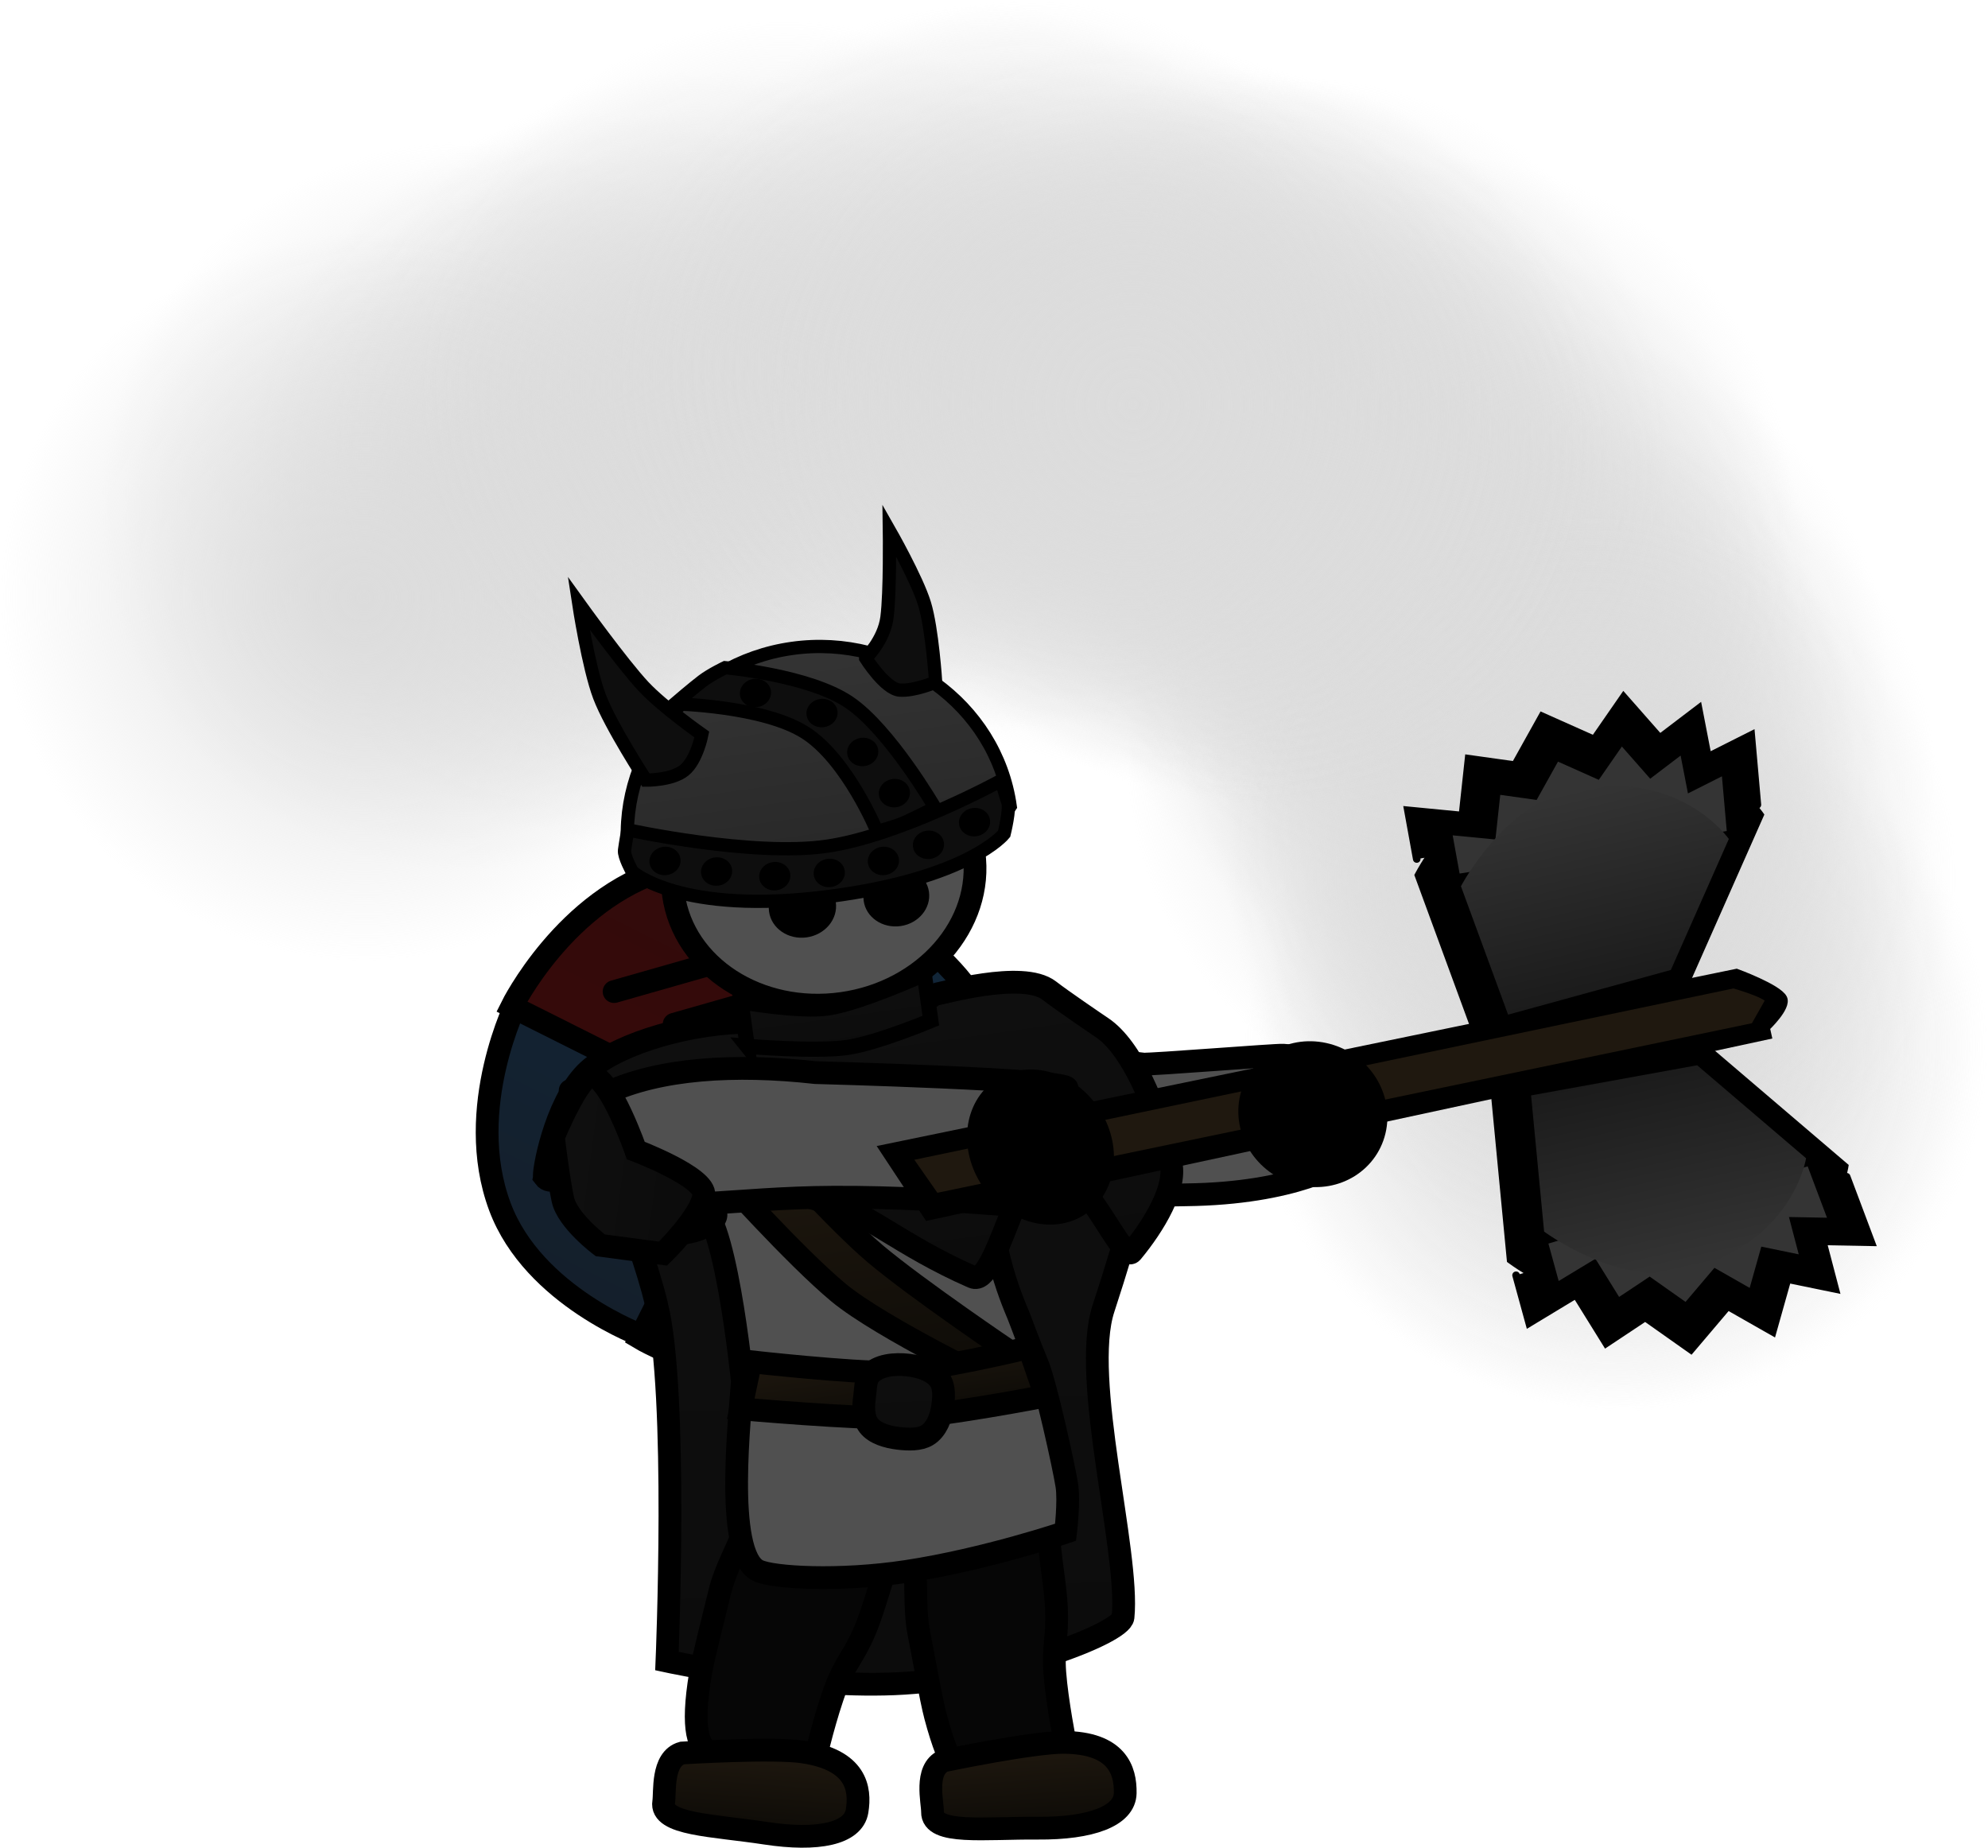<svg version="1.1" xmlns="http://www.w3.org/2000/svg" xmlns:xlink="http://www.w3.org/1999/xlink" width="131" height="121.759" viewBox="0,0,131,121.759"><defs><radialGradient cx="288.231" cy="142.978" r="24" gradientUnits="userSpaceOnUse" id="color-1"><stop offset="0" stop-color="#dcdcdc"/><stop offset="1" stop-color="#dcdcdc" stop-opacity="0"/></radialGradient><radialGradient cx="287.163" cy="142.825" r="24" gradientUnits="userSpaceOnUse" id="color-2"><stop offset="0" stop-color="#dcdcdc"/><stop offset="1" stop-color="#dcdcdc" stop-opacity="0"/></radialGradient><radialGradient cx="284.829" cy="125.825" r="24" gradientUnits="userSpaceOnUse" id="color-3"><stop offset="0" stop-color="#dcdcdc"/><stop offset="1" stop-color="#dcdcdc" stop-opacity="0"/></radialGradient><radialGradient cx="281.829" cy="119.492" r="24" gradientUnits="userSpaceOnUse" id="color-4"><stop offset="0" stop-color="#dcdcdc"/><stop offset="1" stop-color="#dcdcdc" stop-opacity="0"/></radialGradient><radialGradient cx="276.829" cy="113.492" r="24" gradientUnits="userSpaceOnUse" id="color-5"><stop offset="0" stop-color="#dcdcdc"/><stop offset="1" stop-color="#dcdcdc" stop-opacity="0"/></radialGradient><radialGradient cx="279.496" cy="123.825" r="24" gradientUnits="userSpaceOnUse" id="color-6"><stop offset="0" stop-color="#dcdcdc"/><stop offset="1" stop-color="#dcdcdc" stop-opacity="0"/></radialGradient><radialGradient cx="275.496" cy="108.159" r="24" gradientUnits="userSpaceOnUse" id="color-7"><stop offset="0" stop-color="#dcdcdc"/><stop offset="1" stop-color="#dcdcdc" stop-opacity="0"/></radialGradient><radialGradient cx="267.163" cy="103.159" r="24" gradientUnits="userSpaceOnUse" id="color-8"><stop offset="0" stop-color="#dcdcdc"/><stop offset="1" stop-color="#dcdcdc" stop-opacity="0"/></radialGradient><radialGradient cx="286.163" cy="131.825" r="24" gradientUnits="userSpaceOnUse" id="color-9"><stop offset="0" stop-color="#dcdcdc"/><stop offset="1" stop-color="#dcdcdc" stop-opacity="0"/></radialGradient><radialGradient cx="263.163" cy="102.825" r="24" gradientUnits="userSpaceOnUse" id="color-10"><stop offset="0" stop-color="#dcdcdc"/><stop offset="1" stop-color="#dcdcdc" stop-opacity="0"/></radialGradient><radialGradient cx="211.898" cy="107.311" r="24" gradientUnits="userSpaceOnUse" id="color-11"><stop offset="0" stop-color="#dcdcdc"/><stop offset="1" stop-color="#dcdcdc" stop-opacity="0"/></radialGradient><radialGradient cx="221.565" cy="105.311" r="24" gradientUnits="userSpaceOnUse" id="color-12"><stop offset="0" stop-color="#dcdcdc"/><stop offset="1" stop-color="#dcdcdc" stop-opacity="0"/></radialGradient><radialGradient cx="227.232" cy="102.645" r="24" gradientUnits="userSpaceOnUse" id="color-13"><stop offset="0" stop-color="#dcdcdc"/><stop offset="1" stop-color="#dcdcdc" stop-opacity="0"/></radialGradient><radialGradient cx="205.232" cy="113.311" r="24" gradientUnits="userSpaceOnUse" id="color-14"><stop offset="0" stop-color="#dcdcdc"/><stop offset="1" stop-color="#dcdcdc" stop-opacity="0"/></radialGradient><radialGradient cx="232.898" cy="99.311" r="24" gradientUnits="userSpaceOnUse" id="color-15"><stop offset="0" stop-color="#dcdcdc"/><stop offset="1" stop-color="#dcdcdc" stop-opacity="0"/></radialGradient><radialGradient cx="261.898" cy="102.311" r="24" gradientUnits="userSpaceOnUse" id="color-16"><stop offset="0" stop-color="#dcdcdc"/><stop offset="1" stop-color="#dcdcdc" stop-opacity="0"/></radialGradient><radialGradient cx="245.898" cy="98.311" r="24" gradientUnits="userSpaceOnUse" id="color-17"><stop offset="0" stop-color="#dcdcdc"/><stop offset="1" stop-color="#dcdcdc" stop-opacity="0"/></radialGradient><radialGradient cx="249.232" cy="97.978" r="24" gradientUnits="userSpaceOnUse" id="color-18"><stop offset="0" stop-color="#dcdcdc"/><stop offset="1" stop-color="#dcdcdc" stop-opacity="0"/></radialGradient><radialGradient cx="255.898" cy="100.645" r="24" gradientUnits="userSpaceOnUse" id="color-19"><stop offset="0" stop-color="#dcdcdc"/><stop offset="1" stop-color="#dcdcdc" stop-opacity="0"/></radialGradient><linearGradient x1="237.976" y1="133.621" x2="223.681" y2="162.147" gradientUnits="userSpaceOnUse" id="color-20"><stop offset="0" stop-color="#122639"/><stop offset="1" stop-color="#141f2b"/></linearGradient><linearGradient x1="237.759" y1="133.683" x2="223.464" y2="162.209" gradientUnits="userSpaceOnUse" id="color-21"><stop offset="0" stop-color="#310b0b"/><stop offset="1" stop-color="#3a0909"/></linearGradient><linearGradient x1="233.433" y1="116.705" x2="236.845" y2="141.068" gradientUnits="userSpaceOnUse" id="color-22"><stop offset="0" stop-color="#343434"/><stop offset="1" stop-color="#1f1f1f"/></linearGradient><linearGradient x1="239.638" y1="147.983" x2="241.118" y2="184.897" gradientUnits="userSpaceOnUse" id="color-23"><stop offset="0" stop-color="#0f0f0f"/><stop offset="1" stop-color="#0c0c0c"/></linearGradient><linearGradient x1="236.706" y1="148.876" x2="239.182" y2="166.547" gradientUnits="userSpaceOnUse" id="color-24"><stop offset="0" stop-color="#1f180f"/><stop offset="1" stop-color="#0d0b07"/></linearGradient><linearGradient x1="239.545" y1="162.478" x2="240.252" y2="167.544" gradientUnits="userSpaceOnUse" id="color-25"><stop offset="0" stop-color="#1f180f"/><stop offset="1" stop-color="#0d0b07"/></linearGradient><linearGradient x1="240.687" y1="163.886" x2="240.875" y2="168.824" gradientUnits="userSpaceOnUse" id="color-26"><stop offset="0" stop-color="#0f0f0f"/><stop offset="1" stop-color="#0c0c0c"/></linearGradient><linearGradient x1="248.773" y1="188.948" x2="249.147" y2="194.536" gradientUnits="userSpaceOnUse" id="color-27"><stop offset="0" stop-color="#1f180f"/><stop offset="1" stop-color="#0d0b07"/></linearGradient><linearGradient x1="231.63" y1="189.216" x2="231.199" y2="194.8" gradientUnits="userSpaceOnUse" id="color-28"><stop offset="0" stop-color="#1f180f"/><stop offset="1" stop-color="#0d0b07"/></linearGradient><linearGradient x1="236.054" y1="140.263" x2="238.774" y2="159.681" gradientUnits="userSpaceOnUse" id="color-29"><stop offset="0" stop-color="#0f0f0f"/><stop offset="1" stop-color="#0c0c0c"/></linearGradient><linearGradient x1="236.092" y1="139.024" x2="236.658" y2="143.061" gradientUnits="userSpaceOnUse" id="color-30"><stop offset="0" stop-color="#0f0f0f"/><stop offset="1" stop-color="#0c0c0c"/></linearGradient><linearGradient x1="288.247" y1="139.059" x2="285.192" y2="125.954" gradientUnits="userSpaceOnUse" id="color-31"><stop offset="0" stop-color="#1b1b1b"/><stop offset="1" stop-color="#343434"/></linearGradient><linearGradient x1="289.782" y1="144.463" x2="292.697" y2="157.599" gradientUnits="userSpaceOnUse" id="color-32"><stop offset="0" stop-color="#1b1b1b"/><stop offset="1" stop-color="#343434"/></linearGradient><linearGradient x1="218.834" y1="151.746" x2="225.443" y2="152.622" gradientUnits="userSpaceOnUse" id="color-33"><stop offset="0" stop-color="#0f0f0f"/><stop offset="1" stop-color="#0c0c0c"/></linearGradient></defs><g transform="translate(-181.232,-73.978)"><g data-paper-data="{&quot;isPaintingLayer&quot;:true}" fill-rule="nonzero" stroke-linejoin="miter" stroke-miterlimit="10" stroke-dasharray="" stroke-dashoffset="0" style="mix-blend-mode: normal"><path d="M264.231,142.978c0,-13.255 10.745,-24 24,-24c13.255,0 24,10.745 24,24c0,13.255 -10.745,24 -24,24c-13.255,0 -24,-10.745 -24,-24z" fill="url(#color-1)" stroke="#000000" stroke-width="0" stroke-linecap="butt"/><g stroke="#000000" stroke-width="0" stroke-linecap="butt"><path d="M263.402,146.206c-1.867,-13.123 7.257,-25.274 20.38,-27.142c13.123,-1.867 25.274,7.257 27.142,20.38c1.867,13.123 -7.257,25.274 -20.38,27.142c-13.123,1.867 -25.274,-7.257 -27.142,-20.38z" fill="url(#color-2)"/><g><path d="M261.069,129.206c-1.867,-13.123 7.257,-25.274 20.38,-27.142c13.123,-1.867 25.274,7.257 27.142,20.38c1.867,13.123 -7.257,25.274 -20.38,27.142c-13.123,1.867 -25.274,-7.257 -27.142,-20.38z" fill="url(#color-3)"/><path d="M258.069,122.873c-1.867,-13.123 7.257,-25.274 20.38,-27.142c13.123,-1.867 25.274,7.257 27.142,20.38c1.867,13.123 -7.257,25.274 -20.38,27.142c-13.123,1.867 -25.274,-7.257 -27.142,-20.38z" fill="url(#color-4)"/><path d="M253.069,116.873c-1.867,-13.123 7.257,-25.274 20.38,-27.142c13.123,-1.867 25.274,7.257 27.142,20.38c1.867,13.123 -7.257,25.274 -20.38,27.142c-13.123,1.867 -25.274,-7.257 -27.142,-20.38z" fill="url(#color-5)"/><path d="M255.735,127.206c-1.867,-13.123 7.257,-25.274 20.38,-27.142c13.123,-1.867 25.274,7.257 27.142,20.38c1.867,13.123 -7.257,25.274 -20.38,27.142c-13.123,1.867 -25.274,-7.257 -27.142,-20.38z" fill="url(#color-6)"/><path d="M251.735,111.539c-1.867,-13.123 7.257,-25.274 20.38,-27.142c13.123,-1.867 25.274,7.257 27.142,20.38c1.867,13.123 -7.257,25.274 -20.38,27.142c-13.123,1.867 -25.274,-7.257 -27.142,-20.38z" fill="url(#color-7)"/><path d="M243.402,106.539c-1.867,-13.123 7.257,-25.274 20.38,-27.142c13.123,-1.867 25.274,7.257 27.142,20.38c1.867,13.123 -7.257,25.274 -20.38,27.142c-13.123,1.867 -25.274,-7.257 -27.142,-20.38z" fill="url(#color-8)"/><path d="M262.402,135.206c-1.867,-13.123 7.257,-25.274 20.38,-27.142c13.123,-1.867 25.274,7.257 27.142,20.38c1.867,13.123 -7.257,25.274 -20.38,27.142c-13.123,1.867 -25.274,-7.257 -27.142,-20.38z" fill="url(#color-9)"/><g><path d="M239.402,106.206c-1.867,-13.123 7.257,-25.274 20.38,-27.142c13.123,-1.867 25.274,7.257 27.142,20.38c1.867,13.123 -7.257,25.274 -20.38,27.142c-13.123,1.867 -25.274,-7.257 -27.142,-20.38z" fill="url(#color-10)"/><path d="M187.898,107.311c0,-13.255 10.745,-24 24,-24c13.255,0 24,10.745 24,24c0,13.255 -10.745,24 -24,24c-13.255,0 -24,-10.745 -24,-24z" fill="url(#color-11)"/><path d="M197.565,105.311c0,-13.255 10.745,-24 24,-24c13.255,0 24,10.745 24,24c0,13.255 -10.745,24 -24,24c-13.255,0 -24,-10.745 -24,-24z" fill="url(#color-12)"/><path d="M203.232,102.645c0,-13.255 10.745,-24 24,-24c13.255,0 24,10.745 24,24c0,13.255 -10.745,24 -24,24c-13.255,0 -24,-10.745 -24,-24z" fill="url(#color-13)"/><path d="M181.232,113.311c0,-13.255 10.745,-24 24,-24c13.255,0 24,10.745 24,24c0,13.255 -10.745,24 -24,24c-13.255,0 -24,-10.745 -24,-24z" fill="url(#color-14)"/><path d="M208.898,99.311c0,-13.255 10.745,-24 24,-24c13.255,0 24,10.745 24,24c0,13.255 -10.745,24 -24,24c-13.255,0 -24,-10.745 -24,-24z" fill="url(#color-15)"/><path d="M237.898,102.311c0,-13.255 10.745,-24 24,-24c13.255,0 24,10.745 24,24c0,13.255 -10.745,24 -24,24c-13.255,0 -24,-10.745 -24,-24z" fill="url(#color-16)"/><path d="M221.898,98.311c0,-13.255 10.745,-24 24,-24c13.255,0 24,10.745 24,24c0,13.255 -10.745,24 -24,24c-13.255,0 -24,-10.745 -24,-24z" fill="url(#color-17)"/><path d="M225.232,97.978c0,-13.255 10.745,-24 24,-24c13.255,0 24,10.745 24,24c0,13.255 -10.745,24 -24,24c-13.255,0 -24,-10.745 -24,-24z" fill="url(#color-18)"/><path d="M231.898,100.645c0,-13.255 10.745,-24 24,-24c13.255,0 24,10.745 24,24c0,13.255 -10.745,24 -24,24c-13.255,0 -24,-10.745 -24,-24z" fill="url(#color-19)"/></g></g></g><path d="M256.581,144.095c0.443,0.053 8.734,-0.616 9.208,-0.582c4.324,0.315 1.792,0.669 1.825,1.177c0.022,0.33 2.816,5.109 2.493,5.512c-0.309,0.385 -3.585,2.425 -10.726,2.51c-5.705,0.068 -9.572,0.793 -12.201,-0.367c-1.095,-0.483 -1.365,-2.009 -1.793,-2.47c-1.004,-1.079 -0.092,-3.548 1.328,-4.336c2.94,-1.631 5.388,-1.978 9.867,-1.445z" data-paper-data="{&quot;index&quot;:null}" fill="#505050" stroke="#000000" stroke-width="1.5" stroke-linecap="butt"/><g stroke="#000000" stroke-width="1.5"><g stroke-linecap="round"><path d="M237.892,133.603l-14.25,28.436c0,0 -7.265,-2.625 -9.471,-8.548c-2.422,-6.503 1.167,-13.572 1.167,-13.572l31.142,15.606c0,0 2.262,-5.897 0.397,-12.534c-1.811,-6.448 -8.986,-9.387 -8.986,-9.387z" fill="url(#color-20)"/><path d="M222.893,147.723l1.57,4.122" fill="none"/><path d="M238.235,147.8l-1.409,-3.699" fill="none"/><path d="M218.802,145.844l3.824,10.04" fill="none"/><path d="M242.725,148.511l-3.139,-8.244" fill="none"/><path d="M236.298,163.732c6.433,-2.479 9.803,-7.821 9.803,-7.821l-31.142,-15.606c0,0 3.514,-7.107 10.174,-9.059c6.065,-1.778 12.516,2.47 12.516,2.47l-14.25,28.436c0,0 6.649,3.989 12.899,1.58z" data-paper-data="{&quot;index&quot;:null}" fill="url(#color-21)"/><path d="M225.652,141.474l4.242,-1.21" data-paper-data="{&quot;index&quot;:null}" fill="none"/><path d="M231.09,154.803l3.806,-1.086" data-paper-data="{&quot;index&quot;:null}" fill="none"/><path d="M232.029,136.374l-10.332,2.947" data-paper-data="{&quot;index&quot;:null}" fill="none"/><path d="M229.671,159.309l8.483,-2.42" data-paper-data="{&quot;index&quot;:null}" fill="none"/></g><path d="M228.025,141.25l8.94,4.48l-4.48,8.94l-8.94,-4.48z" fill="#121212" stroke-linecap="butt"/><path d="M232.21,148.97l-3.934,-1.971" fill="none" stroke-linecap="round"/></g><path d="M245.41,130.162c0.662,4.725 -3.234,9.175 -8.702,9.941c-5.468,0.766 -10.437,-2.443 -11.099,-7.168c-0.662,-4.725 3.234,-9.175 8.702,-9.941c5.468,-0.766 10.437,2.443 11.099,7.168z" fill="#505050" stroke="#000000" stroke-width="1.5" stroke-linecap="butt"/><path d="M238.146,133.349c-0.151,-1.08 0.688,-2.091 1.876,-2.257c1.187,-0.166 2.272,0.575 2.424,1.655c0.151,1.08 -0.688,2.091 -1.876,2.257c-1.187,0.166 -2.272,-0.575 -2.424,-1.655z" fill="#000000" stroke="#000000" stroke-width="0" stroke-linecap="butt"/><path d="M231.909,134.055c-0.155,-1.105 0.704,-2.139 1.919,-2.31c1.215,-0.17 2.325,0.588 2.48,1.693c0.155,1.105 -0.704,2.139 -1.919,2.31c-1.215,0.17 -2.325,-0.588 -2.48,-1.693z" fill="#000000" stroke="#000000" stroke-width="0" stroke-linecap="butt"/><g stroke-width="0.875"><path d="M222.686,130.631c-0.942,-6.728 3.869,-12.962 10.747,-13.926c6.878,-0.963 13.425,3.68 14.367,10.408c0,0 -2.172,3.344 -7.461,4.785c-6.842,1.865 -17.24,1.68 -17.653,-1.267z" fill="url(#color-22)" stroke="#000000" stroke-linecap="butt"/><path d="M247.64,126.822c0.171,0.445 -0.24,2.102 -0.24,2.102c0,0 -2.328,2.937 -11.541,4.128c-9.825,1.27 -12.968,-1.641 -12.968,-1.641c0,0 -0.557,-1.005 -0.505,-1.399c0.06,-0.461 0.219,-1.348 0.219,-1.348c0,0 8.22,1.787 13.107,1.079c4.888,-0.708 11.512,-4.344 11.512,-4.344c0,0 0.254,0.994 0.417,1.421z" fill="#0e0e0e" stroke="#000000" stroke-linecap="round"/><path d="M225.692,120.359c0,0 1.28,-1.093 1.84,-1.515c0.571,-0.432 1.485,-0.867 1.485,-0.867c0,0 5.51,0.478 8.176,2.284c2.666,1.807 5.652,6.946 5.652,6.946c0,0 -1.453,0.723 -1.945,0.946c-0.63,0.285 -1.873,0.615 -1.873,0.615c0,0 -1.944,-4.721 -4.72,-6.501c-2.776,-1.78 -8.614,-1.908 -8.614,-1.908z" fill="#0e0e0e" stroke="#000000" stroke-linecap="round"/><path d="M226.331,124.734c-0.824,0.673 -2.534,0.653 -2.534,0.653c0,0 -2.316,-3.549 -3.059,-5.504c-0.734,-1.931 -1.375,-6.156 -1.375,-6.156c0,0 2.871,3.992 4.278,5.493c1.288,1.373 3.839,3.161 3.839,3.161c0,0 -0.326,1.682 -1.15,2.354z" fill="#0e0e0e" stroke="#000000" stroke-linecap="butt"/><path d="M238.276,117.345c0,0 1.203,-1.147 1.403,-2.68c0.218,-1.675 0.161,-5.725 0.161,-5.725c0,0 1.808,3.168 2.313,4.822c0.511,1.674 0.734,5.165 0.734,5.165c0,0 -1.404,0.598 -2.367,0.526c-0.963,-0.072 -2.244,-2.107 -2.244,-2.107z" data-paper-data="{&quot;index&quot;:null}" fill="#0e0e0e" stroke="#000000" stroke-linecap="butt"/><path d="M241.394,129.791c-0.072,-0.512 0.326,-0.991 0.889,-1.07c0.563,-0.079 1.077,0.272 1.149,0.785c0.072,0.512 -0.326,0.991 -0.889,1.07c-0.563,0.079 -1.077,-0.272 -1.149,-0.785z" fill="#000000" stroke="none" stroke-linecap="butt"/><path d="M244.43,128.297c-0.072,-0.512 0.326,-0.991 0.889,-1.07c0.563,-0.079 1.078,0.272 1.149,0.785c0.072,0.512 -0.326,0.991 -0.889,1.07c-0.563,0.079 -1.077,-0.272 -1.149,-0.785z" fill="#000000" stroke="none" stroke-linecap="butt"/><path d="M238.425,130.855c-0.072,-0.512 0.326,-0.991 0.889,-1.07c0.563,-0.079 1.077,0.272 1.149,0.785c0.072,0.512 -0.326,0.991 -0.889,1.07c-0.563,0.079 -1.077,-0.272 -1.149,-0.785z" fill="#000000" stroke="none" stroke-linecap="butt"/><path d="M234.858,131.645c-0.072,-0.512 0.326,-0.991 0.889,-1.07c0.563,-0.079 1.078,0.272 1.149,0.785c0.072,0.512 -0.326,0.991 -0.889,1.07c-0.563,0.079 -1.077,-0.272 -1.149,-0.785z" fill="#000000" stroke="none" stroke-linecap="butt"/><path d="M231.266,131.858c-0.072,-0.512 0.326,-0.991 0.889,-1.07c0.563,-0.079 1.078,0.272 1.149,0.785c0.072,0.512 -0.326,0.991 -0.889,1.07c-0.563,0.079 -1.078,-0.272 -1.149,-0.785z" fill="#000000" stroke="none" stroke-linecap="butt"/><path d="M227.433,131.551c-0.072,-0.512 0.326,-0.991 0.889,-1.07c0.563,-0.079 1.078,0.272 1.149,0.785c0.072,0.512 -0.326,0.991 -0.889,1.07c-0.563,0.079 -1.077,-0.272 -1.149,-0.785z" fill="#000000" stroke="none" stroke-linecap="butt"/><path d="M224.034,130.855c-0.072,-0.512 0.326,-0.991 0.889,-1.07c0.563,-0.079 1.078,0.272 1.149,0.785c0.072,0.512 -0.326,0.991 -0.889,1.07c-0.563,0.079 -1.078,-0.272 -1.149,-0.785z" fill="#000000" stroke="none" stroke-linecap="butt"/><path d="M239.148,126.385c-0.072,-0.512 0.326,-0.991 0.889,-1.07c0.563,-0.079 1.077,0.272 1.149,0.785c0.072,0.512 -0.326,0.991 -0.889,1.07c-0.563,0.079 -1.078,-0.272 -1.149,-0.785z" fill="#000000" stroke="none" stroke-linecap="butt"/><path d="M237.063,123.673c-0.072,-0.512 0.326,-0.991 0.889,-1.07c0.563,-0.079 1.078,0.272 1.149,0.785c0.072,0.512 -0.326,0.991 -0.889,1.07c-0.563,0.079 -1.078,-0.272 -1.149,-0.785z" fill="#000000" stroke="none" stroke-linecap="butt"/><path d="M234.381,121.109c-0.072,-0.512 0.326,-0.991 0.889,-1.07c0.563,-0.079 1.077,0.272 1.149,0.785c0.072,0.512 -0.326,0.991 -0.889,1.07c-0.563,0.079 -1.078,-0.272 -1.149,-0.785z" fill="#000000" stroke="none" stroke-linecap="butt"/><path d="M229.995,119.787c-0.072,-0.512 0.326,-0.991 0.889,-1.07c0.563,-0.079 1.078,0.272 1.149,0.785c0.072,0.512 -0.326,0.991 -0.889,1.07c-0.563,0.079 -1.078,-0.272 -1.149,-0.785z" fill="#000000" stroke="none" stroke-linecap="butt"/></g><path d="M224.508,159.983c-1.271,-5.186 -4.11,-11.229 -4.11,-11.229l36.603,1.076c0,0 -1.383,5.286 -3.055,10.372c-1.517,4.613 1.727,16.032 1.288,20.345c-0.108,1.063 -7.949,4.102 -15.083,4.388c-6.841,0.274 -14.97,-1.493 -14.97,-1.493c0,0 0.747,-17.661 -0.673,-23.459z" fill="url(#color-23)" stroke="#000000" stroke-width="1.5" stroke-linecap="butt"/><path d="M245.574,191.488c-0.838,0.13 -1.738,-0.796 -2.701,-4.427c-0.295,-1.11 -0.843,-4.216 -1.083,-5.41c-0.31,-1.544 -0.144,-3.186 -0.301,-4.596c-0.349,-3.12 -0.775,-5.443 -0.775,-5.443c0,0 2.675,-1.147 4.833,-1.483c2.158,-0.336 4.993,0.1 4.993,0.1c0,0 -0.293,1.884 -0.198,4.844c0.045,1.425 0.445,3.367 0.509,4.96c0.073,1.835 -0.237,2.461 -0.114,4.154c0.138,1.9 0.706,4.764 0.706,4.764c0,0 -5.359,2.457 -5.868,2.536z" data-paper-data="{&quot;index&quot;:null}" fill="#060606" stroke="#000000" stroke-width="1.5" stroke-linecap="butt"/><path d="M234.973,189.756c0,0 -6.31,-0.122 -6.843,-0.273c-0.877,-0.249 -1.361,-1.481 -0.744,-5.191c0.189,-1.134 0.986,-4.186 1.265,-5.372c0.36,-1.534 1.229,-2.947 1.681,-4.292c0.999,-2.977 1.581,-5.267 1.581,-5.267c0,0 3.115,0.133 5.375,0.774c2.26,0.641 4.852,2.277 4.852,2.277c0,0 -1.097,1.578 -2.278,4.299c-0.568,1.31 -1.011,3.243 -1.634,4.713c-0.717,1.693 -1.291,2.124 -1.898,3.71c-0.682,1.78 -1.357,4.622 -1.357,4.622z" data-paper-data="{&quot;index&quot;:null}" fill="#060606" stroke="#000000" stroke-width="1.5" stroke-linecap="butt"/><path d="M227.128,153.407c-0.544,0.071 -6.13,-5.924 -3.622,-7.876c4.37,-3.401 10.397,-2.779 12.721,-3.104c1.975,-0.277 8.622,-2.96 13.407,-0.865c2.073,0.908 -3.104,8.921 -3.123,9.184c-0.34,4.799 1.301,8.642 1.835,9.928c0.161,0.387 0.647,1.757 1.252,3.204c0.535,1.28 1.746,6.772 1.934,7.984c0.166,1.067 -0.083,3.087 -0.083,3.087c0,0 -5.261,1.788 -10.497,2.582c-4.402,0.668 -8.818,0.418 -9.775,-0.056c-2.254,-1.116 -1.15,-10.433 -1.028,-12.458c0,0 -1.174,-11.852 -3.02,-11.611z" fill="#505050" stroke="#000000" stroke-width="1.5" stroke-linecap="butt"/><path d="M228.638,151.211l3.348,-1.674c0,0 4.336,4.882 6.93,7.069c2.757,2.324 8.967,6.518 8.967,6.518l-0.467,2.269c0,0 -8.094,-3.881 -10.935,-6.242c-2.887,-2.4 -7.843,-7.94 -7.843,-7.94z" fill="url(#color-24)" stroke="#000000" stroke-width="1.5" stroke-linecap="butt"/><path d="M230.702,163.711c0,0 6.658,0.743 9.194,0.69c2.695,-0.056 9.141,-1.622 9.141,-1.622l1.103,3.194c0,0 -6.956,1.349 -9.713,1.429c-2.801,0.082 -10.384,-0.586 -10.384,-0.586z" fill="url(#color-25)" stroke="#000000" stroke-width="1.5" stroke-linecap="butt"/><path d="M238.202,166.038c0.065,-0.455 0.045,-1.128 0.331,-1.463c0.55,-0.645 1.65,-0.751 2.585,-0.638c0.807,0.097 1.665,0.398 2.059,1c0.299,0.458 0.251,1.147 0.169,1.722c-0.104,0.729 -0.399,1.517 -1.008,1.893c-0.503,0.311 -1.265,0.286 -1.908,0.208c-0.735,-0.089 -1.544,-0.322 -1.947,-0.842c-0.376,-0.485 -0.373,-1.237 -0.281,-1.879z" fill="url(#color-26)" stroke="#000000" stroke-width="1.5" stroke-linecap="butt"/><path d="M251.339,188.794c3.499,0.028 4.067,1.834 4.039,3.346c-0.028,1.512 -2.267,2.337 -5.767,2.309c-3.499,-0.028 -6.958,0.443 -6.931,-1.069c0.012,-0.632 -0.553,-2.804 0.744,-3.374c0,0 5.877,-1.228 7.914,-1.212z" data-paper-data="{&quot;index&quot;:null}" fill="url(#color-27)" stroke="#000000" stroke-width="1.5" stroke-linecap="butt"/><path d="M234.192,189.432c3.459,0.53 3.762,2.399 3.517,3.891c-0.244,1.492 -2.579,1.987 -6.038,1.457c-3.459,-0.53 -6.95,-0.561 -6.705,-2.053c0.102,-0.624 -0.145,-2.854 1.221,-3.232c0,0 5.992,-0.372 8.006,-0.064z" data-paper-data="{&quot;index&quot;:null}" fill="url(#color-28)" stroke="#000000" stroke-width="1.5" stroke-linecap="butt"/><path d="M217.113,151.545c-0.129,-0.176 0.65,-4.748 2.718,-6.851c1.679,-1.707 6.108,-3.193 10.298,-3.348c2.04,-0.075 4.449,1.091 5.638,0.919c4.326,-0.625 7.03,-2.758 7.054,-2.759c0.353,-0.016 5.797,-1.625 7.56,-0.245c0.757,0.593 3.072,2.169 3.462,2.43c1.945,1.3 3.574,5.118 4.517,8.827c0.488,1.63 -1.09,4.223 -2.54,5.968c-0.629,0.756 -3.062,-5.562 -5.618,-5.863c-1.882,-0.222 -3.326,8.182 -4.871,7.509c-4.787,-2.086 -7.283,-4.509 -9.733,-4.979c-2.399,-0.46 -4.283,-2.408 -7.222,-2.145c-2.939,0.263 -5.387,-0.561 -7.855,-1.036c0,0 -2.707,2.527 -3.408,1.574z" data-paper-data="{&quot;index&quot;:null}" fill="url(#color-29)" stroke="#000000" stroke-width="1.5" stroke-linecap="butt"/><path d="M229.16,154.001c0.04,1.049 -1.468,1.957 -3.369,2.03c-1.901,0.072 -3.474,-0.719 -3.514,-1.767c-0.04,-1.049 1.468,-1.957 3.369,-2.03c1.901,-0.072 3.474,0.719 3.514,1.767z" fill="#000000" stroke="none" stroke-width="NaN" stroke-linecap="butt"/><path d="M230.473,142.929l-0.411,-2.936c0,0 3.866,0.689 5.759,0.404c2.109,-0.317 6.319,-2.221 6.319,-2.221l0.428,3.058c0,0 -3.604,1.503 -5.524,1.771c-2.097,0.294 -6.572,-0.077 -6.572,-0.077z" fill="url(#color-30)" stroke="#000000" stroke-width="1" stroke-linecap="butt"/><path d="M251.548,145.682c0.014,0.343 0.229,7.392 -0.169,7.809c-0.379,0.398 -6.774,-0.656 -15.22,-0.621c-6.748,0.028 -11.06,1.113 -14.125,-0.111c-1.277,-0.51 -1.385,-2.338 -1.875,-2.82c-1.148,-1.128 -0.725,-3.096 0.982,-3.904c3.536,-1.672 8.552,-1.963 13.829,-1.376c0,0 16.555,0.437 16.579,1.023z" data-paper-data="{&quot;index&quot;:null}" fill="#505050" stroke="#000000" stroke-width="1.5" stroke-linecap="butt"/><g stroke="#000000"><g data-paper-data="{&quot;index&quot;:null}" stroke-linecap="round"><path d="M274.588,130.584l-0.583,-3.21l3.592,0.348l0.407,-3.751l3.056,0.428l1.794,-3.219l3.429,1.53l1.94,-2.801l2.381,2.705l2.555,-1.944l0.616,3.182l2.855,-1.437l0.406,4.596" data-paper-data="{&quot;index&quot;:null}" fill="#000000" stroke-width="0.5"/><path d="M274.701,131.652c0,0 3.604,-6.884 9.285,-8.069c9.104,-1.9 13.224,4.097 13.224,4.097l-4.871,11.005l-13.677,3.754z" data-paper-data="{&quot;index&quot;:null}" fill="#000000" stroke-width="0.5"/><path d="M285.291,124.564l0.782,4.836" data-paper-data="{&quot;index&quot;:null}" fill="#000000" stroke-width="0.5"/><path d="M280.732,125.679l0.757,3.45" data-paper-data="{&quot;index&quot;:null}" fill="#000000" stroke-width="0.5"/><path d="M277.413,131.542l-0.457,-2.517l2.817,0.273l0.319,-2.942l2.397,0.336l1.407,-2.525l2.689,1.2l1.521,-2.196l1.867,2.121l2.004,-1.525l0.483,2.495l2.239,-1.127l0.318,3.605" data-paper-data="{&quot;index&quot;:null}" fill="#343434" stroke-width="0"/><path d="M277.501,132.38c0,0 2.827,-5.399 7.282,-6.328c7.14,-1.49 10.371,3.213 10.371,3.213l-3.82,8.631l-10.726,2.944z" data-paper-data="{&quot;index&quot;:null}" fill="url(#color-31)" stroke-width="0"/><path d="M282.231,127.696l0.593,2.706" data-paper-data="{&quot;index&quot;:null}" fill="#585858" stroke-width="0"/></g><g data-paper-data="{&quot;index&quot;:null}"><g data-paper-data="{&quot;index&quot;:null}" fill="#000000" stroke-width="0.5"><g data-paper-data="{&quot;index&quot;:null}"><path d="M302.917,151.522l1.623,4.319l-3.196,-0.06l0.822,3.135l-3.145,-0.647l-0.977,3.469l-2.961,-1.686l-2.429,2.863l-3.01,-2.126l-2.57,1.708l-1.989,-3.205l-3.088,1.868l-0.863,-3.146" stroke-linecap="round"/><g data-paper-data="{&quot;index&quot;:null}"><path d="M297.722,142.222l-55.351,11.93l-2.958,-4.483l56.246,-11.599c0,0 2.731,0.996 3.087,1.686c0.305,0.592 -1.139,1.946 -1.139,1.946z" stroke-linecap="butt"/><path d="M279.677,145.562l13.955,-2.533l9.153,7.815c0,0 -1.12,7.189 -10.15,9.415c-5.634,1.389 -11.862,-3.258 -11.862,-3.258z" stroke-linecap="round"/></g></g><path d="M292.001,154.112l1.387,4.698" stroke-linecap="round"/><path d="M287.984,156.339l0.811,3.438" stroke-linecap="round"/><path d="M297.64,156.977l-1.02,-3.491" stroke-linecap="round"/></g><path d="M300.349,150.836l1.273,3.387l-2.506,-0.047l0.644,2.459l-2.466,-0.508l-0.766,2.72l-2.322,-1.322l-1.905,2.245l-2.361,-1.668l-2.016,1.34l-1.56,-2.514l-2.422,1.465l-0.677,-2.467" fill="#343434" stroke-width="0" stroke-linecap="round"/><path d="M282.123,146.162l10.944,-1.986l7.178,6.129c0,0 -0.878,5.638 -7.96,7.384c-4.419,1.089 -9.303,-2.555 -9.303,-2.555z" fill="url(#color-32)" stroke-width="0" stroke-linecap="round"/><path d="M292.875,156.552l-1.088,-3.685" fill="#343434" stroke-width="0" stroke-linecap="round"/><path d="M289.273,157.31l-0.636,-2.696" fill="#585858" stroke-width="0" stroke-linecap="round"/><path d="M296.21,155.114l-0.8,-2.738" fill="#343434" stroke-width="0" stroke-linecap="round"/><path d="M296.837,141.628l-53.946,11.229l-1.829,-2.621l54.409,-11.379c0,0 2.139,0.599 2.356,1.02z" fill="#1f180f" stroke-width="0.5" stroke-linecap="butt"/></g></g><path d="M247.266,145.764c1.775,-1.18 4.347,-0.434 5.744,1.665c1.397,2.099 1.091,4.758 -0.684,5.938c-1.775,1.18 -4.347,0.434 -5.744,-1.665c-1.397,-2.099 -1.091,-4.758 0.684,-5.938z" fill="#000000" stroke="#000000" stroke-width="1.5" stroke-linecap="butt"/><path d="M263.646,146.502c0.403,-2.184 2.563,-3.554 4.826,-3.059c2.263,0.495 3.77,2.667 3.368,4.852c-0.403,2.184 -2.563,3.554 -4.826,3.059c-2.263,-0.495 -3.77,-2.667 -3.368,-4.852z" fill="#000000" stroke="#000000" stroke-width="1.5" stroke-linecap="butt"/><path d="M220.787,156.04c0,0 -2.159,-1.618 -2.465,-3.015c-0.287,-1.311 -0.624,-4.12 -0.624,-4.12c0,0 1.707,-4.145 2.552,-4.033c1.218,0.162 2.878,4.921 2.878,4.921c0,0 4.643,1.754 4.485,2.948c-0.187,1.413 -2.696,3.846 -2.696,3.846z" fill="url(#color-33)" stroke="#000000" stroke-width="1.5" stroke-linecap="butt"/></g></g></svg>